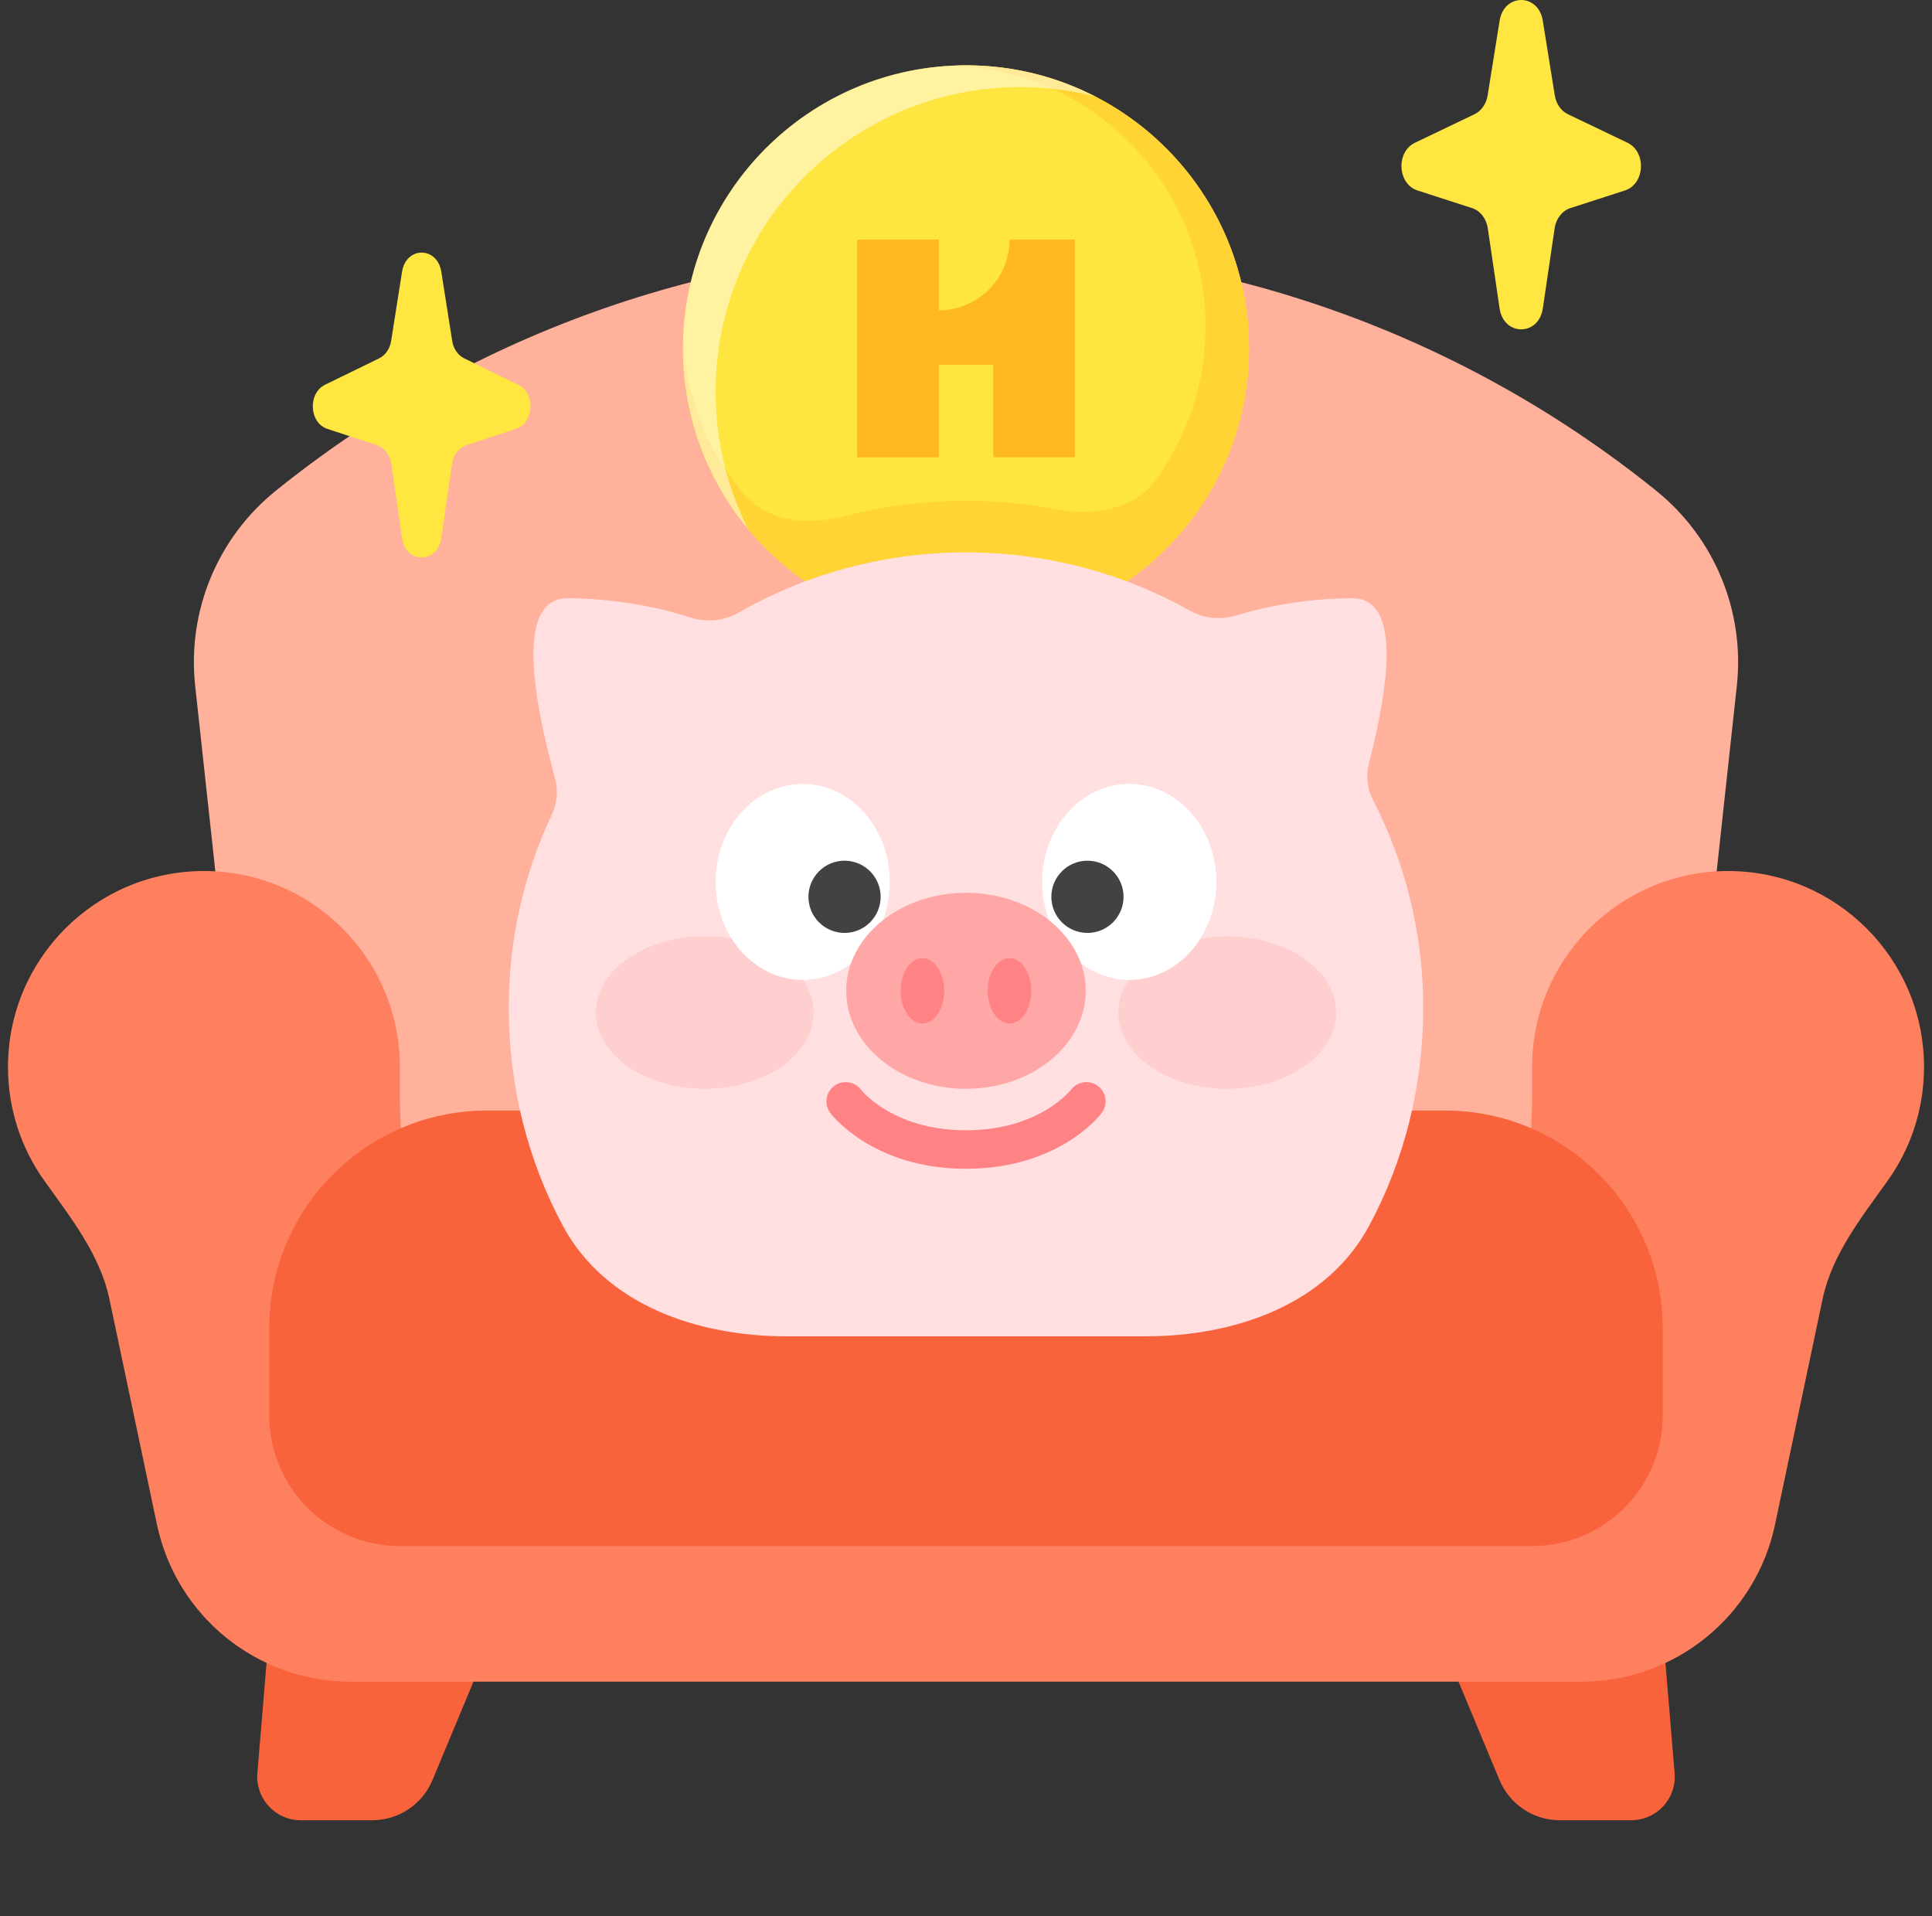 <svg width="121" height="120" viewBox="0 0 121 120" fill="none" xmlns="http://www.w3.org/2000/svg">
<rect x="0" y="0" width="121" height="120" fill="#333333" stroke="none"/>
<path d="M12.224 42.947C11.716 38.278 13.621 33.673 17.278 30.727C42.509 10.402 78.492 10.402 103.722 30.727C107.379 33.673 109.284 38.278 108.777 42.947L102.773 98.182H18.227L12.224 42.947Z" fill="#FFB19C"/>
<path d="M17.113 99.111H32.237L27.087 111.47C26.452 112.994 24.963 113.987 23.311 113.987H18.837C17.241 113.987 15.987 112.624 16.119 111.034L17.113 99.111Z" fill="#F8633C"/>
<path d="M103.888 99.111H88.764L93.913 111.47C94.548 112.994 96.038 113.987 97.689 113.987H102.163C103.759 113.987 105.014 112.624 104.881 111.034L103.888 99.111Z" fill="#F8633C"/>
<path d="M108.228 54.545C115.005 54.546 120.5 60.04 120.5 66.818C120.5 69.474 119.656 71.932 118.222 73.94C116.571 76.252 114.734 78.566 114.148 81.346L111.17 95.47C109.961 101.205 104.901 105.31 99.04 105.31H21.96C16.099 105.31 11.039 101.205 9.83 95.47L6.851 81.345C6.265 78.566 4.429 76.252 2.778 73.941C1.344 71.933 0.5 69.474 0.5 66.818C0.5 60.04 5.995 54.546 12.773 54.545C19.55 54.545 25.046 60.04 25.046 66.818C25.046 69.745 24.938 72.805 26.242 75.426L29.38 81.733C30.218 83.418 31.938 84.483 33.819 84.483H87.181C89.062 84.483 90.782 83.418 91.62 81.733L94.758 75.426C96.061 72.805 95.954 69.745 95.954 66.818C95.954 60.04 101.45 54.545 108.228 54.545Z" fill="#FF805F"/>
<path d="M16.863 83.182C16.863 75.651 22.968 69.545 30.5 69.545H90.5C98.031 69.545 104.136 75.651 104.136 83.182V88.636C104.136 93.155 100.473 96.818 95.954 96.818H25.045C20.526 96.818 16.863 93.155 16.863 88.636V83.182Z" fill="#F8633C"/>
<circle cx="60.5" cy="21.818" r="17.727" fill="#FFE540"/>
<path d="M60.5 4.091C70.29 4.091 78.227 12.028 78.227 21.818C78.227 26.624 76.312 30.982 73.207 34.175C73.206 34.175 73.207 34.176 73.207 34.176C73.207 34.176 73.208 34.177 73.207 34.178C73.187 34.199 73.165 34.219 73.144 34.24C73.087 34.298 73.03 34.356 72.972 34.413C72.927 34.457 72.883 34.501 72.838 34.545C72.772 34.609 72.706 34.672 72.639 34.735C72.6 34.771 72.562 34.807 72.523 34.843C72.468 34.894 72.411 34.945 72.355 34.996C72.3 35.045 72.245 35.093 72.19 35.142C72.129 35.196 72.067 35.249 72.005 35.303C71.959 35.342 71.913 35.38 71.867 35.419C71.806 35.47 71.745 35.521 71.683 35.571C71.636 35.609 71.591 35.647 71.544 35.684C71.474 35.74 71.402 35.795 71.331 35.85C71.293 35.879 71.255 35.908 71.217 35.938C71.138 35.997 71.06 36.056 70.981 36.114C70.943 36.142 70.906 36.17 70.868 36.197C70.788 36.255 70.707 36.312 70.625 36.369C70.589 36.394 70.553 36.419 70.518 36.443C70.453 36.488 70.388 36.532 70.323 36.575C70.258 36.619 70.192 36.661 70.126 36.704C70.07 36.741 70.013 36.778 69.956 36.813C69.898 36.85 69.84 36.886 69.782 36.922C69.711 36.966 69.638 37.009 69.566 37.052C69.508 37.087 69.45 37.122 69.391 37.156C69.326 37.194 69.26 37.23 69.195 37.267C69.138 37.299 69.081 37.332 69.023 37.363C68.955 37.401 68.887 37.437 68.818 37.474C68.758 37.506 68.697 37.539 68.636 37.57C68.576 37.601 68.516 37.631 68.456 37.661C68.382 37.698 68.309 37.736 68.234 37.773C68.189 37.795 68.143 37.816 68.097 37.838C68.002 37.883 67.907 37.926 67.811 37.97C67.79 37.98 67.769 37.989 67.747 37.999C67.644 38.045 67.541 38.091 67.438 38.135C67.388 38.156 67.339 38.176 67.289 38.196C67.211 38.229 67.133 38.262 67.054 38.293C66.973 38.325 66.892 38.356 66.811 38.387C66.762 38.405 66.714 38.424 66.665 38.442C66.58 38.474 66.495 38.504 66.41 38.534C66.349 38.556 66.287 38.578 66.225 38.599C66.177 38.615 66.13 38.631 66.082 38.647C65.986 38.678 65.89 38.71 65.794 38.74C65.76 38.751 65.726 38.76 65.692 38.77C65.164 38.932 64.626 39.07 64.078 39.183C64.063 39.186 64.047 39.188 64.032 39.191C63.766 39.245 63.497 39.294 63.227 39.336C63.163 39.346 63.1 39.354 63.036 39.363C62.652 39.418 62.264 39.462 61.873 39.492C61.847 39.494 61.821 39.495 61.795 39.497C61.368 39.528 60.937 39.545 60.502 39.545C60.502 39.545 60.502 39.545 60.502 39.545L60.501 39.544C60.5 39.544 60.5 39.544 60.5 39.544C60.5 39.545 60.5 39.545 60.5 39.545C60.461 39.545 60.423 39.543 60.385 39.543C60.015 39.541 59.648 39.527 59.284 39.502C59.228 39.498 59.171 39.496 59.115 39.491C59.085 39.489 59.055 39.485 59.025 39.482C58.91 39.473 58.794 39.463 58.679 39.451C58.597 39.443 58.515 39.433 58.434 39.424C58.363 39.416 58.292 39.408 58.222 39.399C58.178 39.394 58.134 39.387 58.091 39.381C57.836 39.346 57.582 39.306 57.33 39.261C57.272 39.25 57.214 39.239 57.156 39.227C57.069 39.211 56.981 39.195 56.895 39.177C56.848 39.167 56.801 39.157 56.755 39.147C56.066 38.998 55.392 38.811 54.735 38.585C54.716 38.578 54.697 38.572 54.678 38.565C47.747 36.157 42.773 29.569 42.773 21.818C42.773 21.587 42.778 21.357 42.787 21.128C42.937 24.817 44.307 28.192 46.506 30.858C48.03 32.706 50.632 32.915 52.951 32.316C55.355 31.695 57.886 31.363 60.498 31.363C62.416 31.363 64.29 31.543 66.102 31.885C68.45 32.328 71.027 31.946 72.423 30.007C74.359 27.319 75.5 24.02 75.5 20.454C75.5 11.643 68.534 4.459 59.81 4.105C60.039 4.097 60.269 4.091 60.5 4.091Z" fill="#FFD434"/>
<path opacity="0.5" d="M60.5 4.091C63.404 4.091 66.145 4.789 68.564 6.027C67.074 5.654 65.515 5.454 63.909 5.454C53.366 5.454 44.819 14.002 44.818 24.545C44.818 27.636 45.553 30.556 46.857 33.139C44.306 30.068 42.773 26.122 42.773 21.818C42.773 12.028 50.709 4.091 60.5 4.091Z" fill="white"/>
<path d="M58.791 19.432C61.242 19.432 63.228 17.456 63.228 15H67.318V28.631H62.204V22.84H58.796V28.636H53.682V15H58.791V19.432Z" fill="#FFB822"/>
<path opacity="0.5" d="M36.735 42.592C39.763 42.592 43.373 43.278 45.413 44.307C46.432 44.822 46.432 46.061 45.764 46.986L40.809 53.846C39.44 55.742 36.507 55.289 35.902 53.03C34.534 47.918 33.782 42.592 36.735 42.592ZM83.549 42.593C86.502 42.593 85.75 47.918 84.382 53.03C83.778 55.289 80.845 55.742 79.475 53.846L74.52 46.986C73.852 46.061 73.853 44.822 74.871 44.307C76.911 43.278 80.522 42.593 83.549 42.593Z" fill="#EC3C19"/>
<path d="M60.5 34.592C65.606 34.592 70.401 35.922 74.552 38.254C75.439 38.752 76.505 38.825 77.477 38.524C79.594 37.867 82.32 37.463 84.701 37.463C87.685 37.463 87.065 42.641 85.734 47.814C85.533 48.593 85.64 49.416 86.008 50.131C88.007 54.02 89.136 58.427 89.136 63.097C89.136 68.049 87.93 72.707 85.746 76.765C83.089 81.702 77.345 83.683 71.738 83.683H49.261C43.654 83.683 37.911 81.702 35.254 76.765C33.07 72.707 31.863 68.049 31.863 63.097C31.863 58.778 32.829 54.684 34.556 51.016C34.887 50.312 34.972 49.513 34.767 48.762C33.273 43.293 32.381 37.463 35.548 37.463C38.054 37.463 40.941 37.911 43.1 38.63C44.134 38.975 45.288 38.919 46.234 38.377C50.434 35.969 55.305 34.592 60.5 34.592Z" fill="#FFDFE0"/>
<ellipse opacity="0.3" cx="44.136" cy="63.409" rx="6.818" ry="4.773" fill="#FFA6A7"/>
<ellipse opacity="0.3" cx="76.863" cy="63.409" rx="6.818" ry="4.773" fill="#FFA6A7"/>
<ellipse cx="50.272" cy="55.228" rx="5.455" ry="6.136" fill="white"/>
<circle cx="52.893" cy="56.16" r="2.261" fill="#424242"/>
<ellipse cx="5.455" cy="6.136" rx="5.455" ry="6.136" transform="matrix(-1 0 0 1 76.182 49.091)" fill="white"/>
<circle cx="2.261" cy="2.261" r="2.261" transform="matrix(-1 0 0 1 70.367 53.899)" fill="#424242"/>
<path d="M52.965 68.97C52.965 68.97 55.226 71.985 60.501 71.985C65.776 71.985 68.037 68.97 68.037 68.97" stroke="#FF8384" stroke-width="2.411" stroke-linecap="round"/>
<ellipse cx="60.498" cy="62.046" rx="7.5" ry="6.136" fill="#FFA6A7"/>
<ellipse cx="57.771" cy="62.046" rx="1.364" ry="2.045" fill="#FF8384"/>
<ellipse cx="63.225" cy="62.046" rx="1.364" ry="2.045" fill="#FF8384"/>
<path d="M25.18 17.017C25.432 15.418 27.386 15.418 27.638 17.017L28.322 21.352C28.398 21.84 28.68 22.249 29.07 22.439L32.457 24.092C33.552 24.627 33.457 26.482 32.315 26.858L29.207 27.881C28.742 28.034 28.393 28.488 28.312 29.047L27.641 33.688C27.406 35.316 25.412 35.316 25.177 33.688L24.506 29.047C24.425 28.488 24.076 28.034 23.611 27.881L20.503 26.858C19.361 26.482 19.266 24.627 20.361 24.092L23.747 22.439C24.138 22.249 24.42 21.84 24.496 21.352L25.18 17.017Z" fill="#FFE640"/>
<path d="M93.92 1.296C94.198 -0.432 96.347 -0.432 96.624 1.296L97.376 5.979C97.461 6.506 97.771 6.948 98.2 7.154L101.926 8.939C103.13 9.517 103.025 11.521 101.769 11.927L98.35 13.032C97.838 13.197 97.455 13.688 97.366 14.292L96.628 19.306C96.369 21.065 94.176 21.065 93.917 19.306L93.179 14.292C93.09 13.688 92.707 13.197 92.195 13.032L88.776 11.927C87.52 11.521 87.415 9.517 88.619 8.939L92.345 7.154C92.774 6.948 93.084 6.506 93.169 5.979L93.92 1.296Z" fill="#FFE640"/>
</svg>
